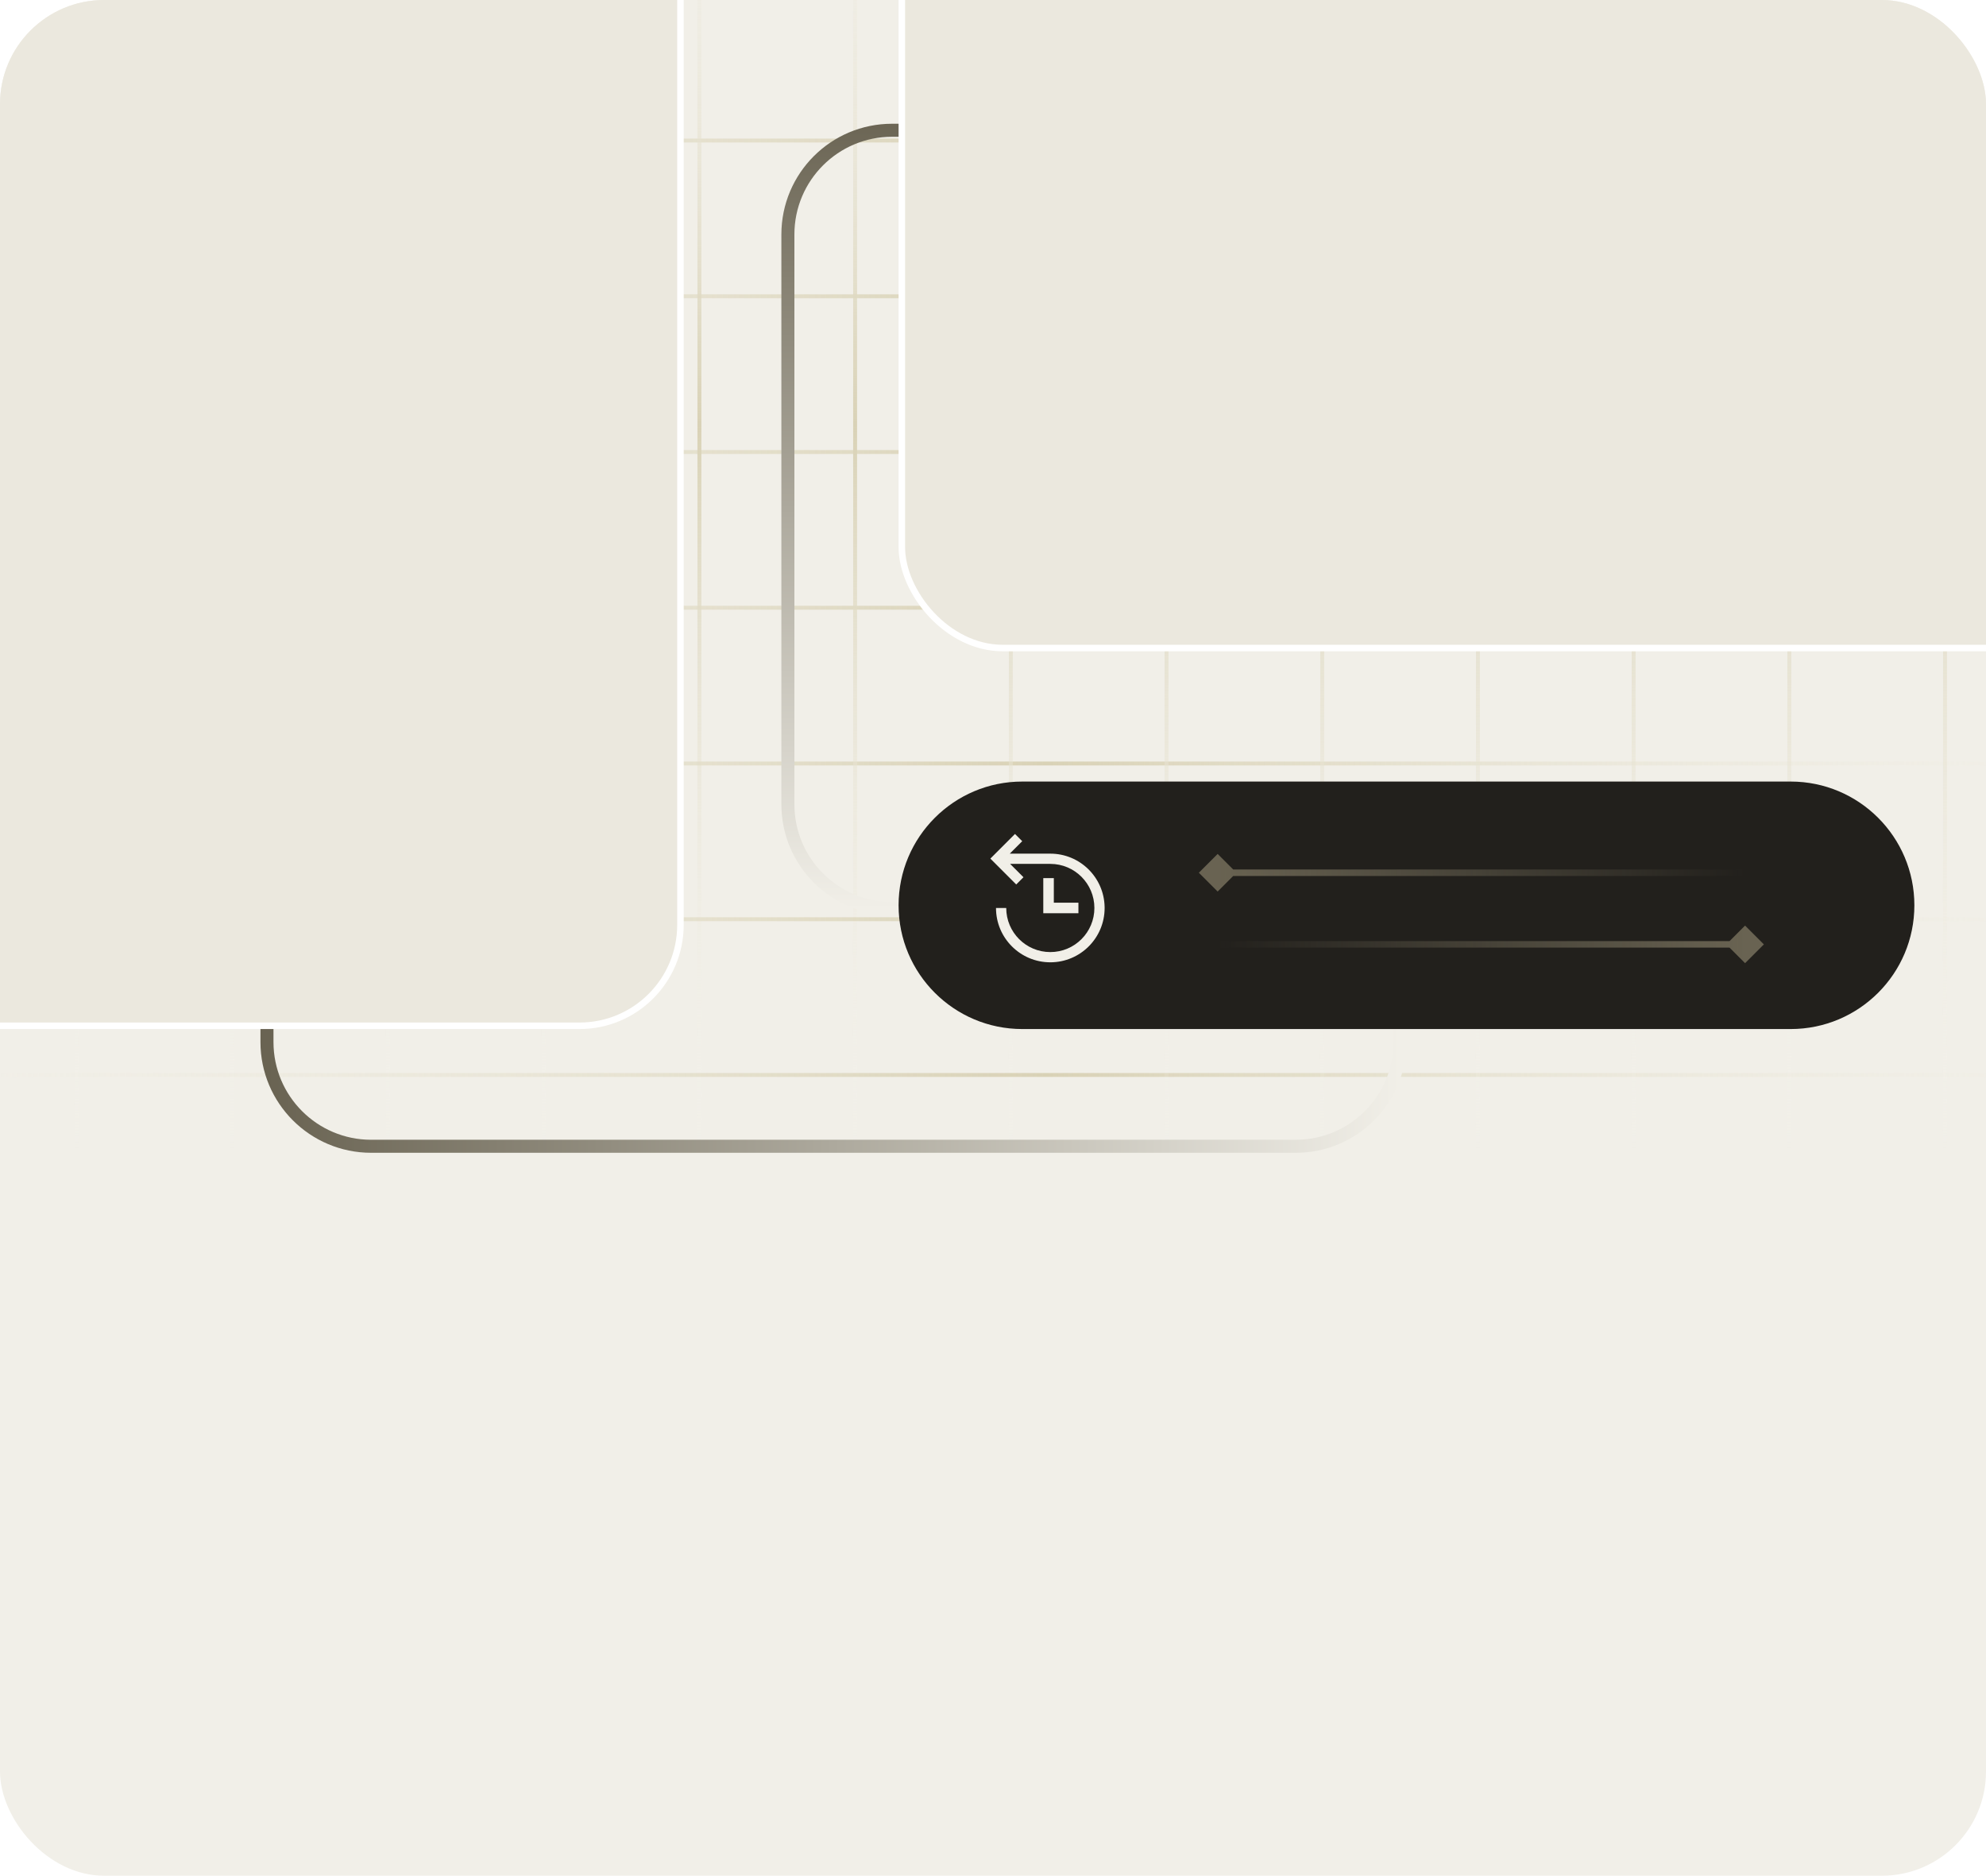 <svg width="305" height="288" viewBox="0 0 305 288" fill="none" xmlns="http://www.w3.org/2000/svg">
<g clip-path="url(#clip0_895_3460)">
<rect width="305" height="288" rx="16" fill="#F1EFE8"/>
<path d="M11.765 -39V177.8" stroke="url(#paint0_linear_895_3460)" stroke-width="0.6" stroke-linecap="round" stroke-linejoin="round"/>
<path d="M357.688 21.576L-52 21.576" stroke="url(#paint1_linear_895_3460)" stroke-width="0.6" stroke-linecap="round" stroke-linejoin="round"/>
<path d="M35.677 -39V177.8" stroke="url(#paint2_linear_895_3460)" stroke-width="0.6" stroke-linecap="round" stroke-linejoin="round"/>
<path d="M357.688 45.489L-52 45.489" stroke="url(#paint3_linear_895_3460)" stroke-width="0.6" stroke-linecap="round" stroke-linejoin="round"/>
<path d="M59.588 -39V177.8" stroke="url(#paint4_linear_895_3460)" stroke-width="0.6" stroke-linecap="round" stroke-linejoin="round"/>
<path d="M357.688 69.4L-52 69.4" stroke="url(#paint5_linear_895_3460)" stroke-width="0.6" stroke-linecap="round" stroke-linejoin="round"/>
<path d="M83.5 -39V177.8" stroke="url(#paint6_linear_895_3460)" stroke-width="0.6" stroke-linecap="round" stroke-linejoin="round"/>
<path d="M357.688 93.312L-52 93.312" stroke="url(#paint7_linear_895_3460)" stroke-width="0.6" stroke-linecap="round" stroke-linejoin="round"/>
<path d="M107.412 -39V177.8" stroke="url(#paint8_linear_895_3460)" stroke-width="0.6" stroke-linecap="round" stroke-linejoin="round"/>
<path d="M357.688 117.225L-52 117.225" stroke="url(#paint9_linear_895_3460)" stroke-width="0.6" stroke-linecap="round" stroke-linejoin="round"/>
<path d="M131.324 -39V177.8" stroke="url(#paint10_linear_895_3460)" stroke-width="0.6" stroke-linecap="round" stroke-linejoin="round"/>
<path d="M357.688 141.135L-52 141.135" stroke="url(#paint11_linear_895_3460)" stroke-width="0.6" stroke-linecap="round" stroke-linejoin="round"/>
<path d="M155.235 -39V177.8" stroke="url(#paint12_linear_895_3460)" stroke-width="0.6" stroke-linecap="round" stroke-linejoin="round"/>
<path d="M357.688 165.047L-52 165.047" stroke="url(#paint13_linear_895_3460)" stroke-width="0.6" stroke-linecap="round" stroke-linejoin="round"/>
<path d="M179.147 -39V177.8" stroke="url(#paint14_linear_895_3460)" stroke-width="0.6" stroke-linecap="round" stroke-linejoin="round"/>
<path d="M203.059 -39V177.8" stroke="url(#paint15_linear_895_3460)" stroke-width="0.6" stroke-linecap="round" stroke-linejoin="round"/>
<path d="M226.971 -39V177.8" stroke="url(#paint16_linear_895_3460)" stroke-width="0.6" stroke-linecap="round" stroke-linejoin="round"/>
<path d="M250.883 -39V177.8" stroke="url(#paint17_linear_895_3460)" stroke-width="0.6" stroke-linecap="round" stroke-linejoin="round"/>
<path d="M274.794 -39V177.8" stroke="url(#paint18_linear_895_3460)" stroke-width="0.6" stroke-linecap="round" stroke-linejoin="round"/>
<path d="M298.706 -39V177.8" stroke="url(#paint19_linear_895_3460)" stroke-width="0.6" stroke-linecap="round" stroke-linejoin="round"/>
<path d="M215 154V160C215 168.837 207.837 176 199 176H57C48.163 176 41 168.837 41 160V151" stroke="url(#paint20_linear_895_3460)" stroke-width="2"/>
<path d="M161.5 139.5H137C128.163 139.5 121 132.337 121 123.5V36C121 27.163 128.163 20 137 20H186" stroke="url(#paint21_linear_895_3460)" stroke-width="2"/>
<rect x="138.5" y="-48.5" width="210" height="148" rx="15.5" fill="#EBE8DE" stroke="white"/>
<rect x="-34.5" y="-15.5" width="139" height="173" rx="15.5" fill="#EBE8DE" stroke="white"/>
<g filter="url(#filter0_di_895_3460)">
<path d="M138 139C138 128.507 146.507 120 157 120H275C285.493 120 294 128.507 294 139C294 149.493 285.493 158 275 158H157C146.507 158 138 149.493 138 139Z" fill="#22201C"/>
</g>
<path d="M184.113 134L187 136.887L189.887 134L187 131.113L184.113 134ZM187 134V134.5H268V134V133.5H187V134Z" fill="url(#paint22_linear_895_3460)"/>
<path d="M270.887 145L268 142.113L265.113 145L268 147.887L270.887 145ZM187 145V145.5H268V145V144.5H187V145Z" fill="url(#paint23_linear_895_3460)"/>
<path d="M157.18 134.691L156.068 135.802L152.095 131.829L155.878 128.047L156.989 129.158L155.076 131.07H161.302C165.853 131.07 169.553 134.716 169.641 139.246L169.643 139.412C169.643 144.019 165.908 147.753 161.302 147.753C156.695 147.753 152.961 144.018 152.961 139.412H154.532C154.532 143.151 157.563 146.182 161.302 146.182C165.041 146.182 168.071 143.151 168.071 139.412C168.071 135.673 165.041 132.642 161.302 132.642L155.13 132.642L157.18 134.691ZM161.842 134.825L161.841 138.602H165.619V140.222H160.222V134.825H161.841H161.842Z" fill="#F1EFE8"/>
</g>
<defs>
<filter id="filter0_di_895_3460" x="103.7" y="85.7" width="224.6" height="106.6" filterUnits="userSpaceOnUse" color-interpolation-filters="sRGB">
<feFlood flood-opacity="0" result="BackgroundImageFix"/>
<feColorMatrix in="SourceAlpha" type="matrix" values="0 0 0 0 0 0 0 0 0 0 0 0 0 0 0 0 0 0 127 0" result="hardAlpha"/>
<feMorphology radius="2" operator="dilate" in="SourceAlpha" result="effect1_dropShadow_895_3460"/>
<feOffset/>
<feGaussianBlur stdDeviation="16.15"/>
<feComposite in2="hardAlpha" operator="out"/>
<feColorMatrix type="matrix" values="0 0 0 0 0.682 0 0 0 0 0.647 0 0 0 0 0.51 0 0 0 1 0"/>
<feBlend mode="normal" in2="BackgroundImageFix" result="effect1_dropShadow_895_3460"/>
<feBlend mode="normal" in="SourceGraphic" in2="effect1_dropShadow_895_3460" result="shape"/>
<feColorMatrix in="SourceAlpha" type="matrix" values="0 0 0 0 0 0 0 0 0 0 0 0 0 0 0 0 0 0 127 0" result="hardAlpha"/>
<feOffset/>
<feGaussianBlur stdDeviation="4"/>
<feComposite in2="hardAlpha" operator="arithmetic" k2="-1" k3="1"/>
<feColorMatrix type="matrix" values="0 0 0 0 0.714 0 0 0 0 0.678 0 0 0 0 0.553 0 0 0 1 0"/>
<feBlend mode="normal" in2="shape" result="effect2_innerShadow_895_3460"/>
</filter>
<linearGradient id="paint0_linear_895_3460" x1="12.265" y1="-39" x2="12.265" y2="177.8" gradientUnits="userSpaceOnUse">
<stop stop-color="#F8F7F3" stop-opacity="0"/>
<stop offset="0.481" stop-color="#D9D2B6"/>
<stop offset="1" stop-color="#F8F7F3" stop-opacity="0"/>
</linearGradient>
<linearGradient id="paint1_linear_895_3460" x1="357.688" y1="22.076" x2="-52" y2="22.076" gradientUnits="userSpaceOnUse">
<stop stop-color="#F8F7F3" stop-opacity="0"/>
<stop offset="0.481" stop-color="#D9D2B6"/>
<stop offset="1" stop-color="#F8F7F3" stop-opacity="0"/>
</linearGradient>
<linearGradient id="paint2_linear_895_3460" x1="36.177" y1="-39" x2="36.177" y2="177.8" gradientUnits="userSpaceOnUse">
<stop stop-color="#F8F7F3" stop-opacity="0"/>
<stop offset="0.481" stop-color="#D9D2B6"/>
<stop offset="1" stop-color="#F8F7F3" stop-opacity="0"/>
</linearGradient>
<linearGradient id="paint3_linear_895_3460" x1="357.688" y1="45.989" x2="-52" y2="45.989" gradientUnits="userSpaceOnUse">
<stop stop-color="#F8F7F3" stop-opacity="0"/>
<stop offset="0.481" stop-color="#D9D2B6"/>
<stop offset="1" stop-color="#F8F7F3" stop-opacity="0"/>
</linearGradient>
<linearGradient id="paint4_linear_895_3460" x1="60.088" y1="-39" x2="60.088" y2="177.8" gradientUnits="userSpaceOnUse">
<stop stop-color="#F8F7F3" stop-opacity="0"/>
<stop offset="0.481" stop-color="#D9D2B6"/>
<stop offset="1" stop-color="#F8F7F3" stop-opacity="0"/>
</linearGradient>
<linearGradient id="paint5_linear_895_3460" x1="357.688" y1="69.9" x2="-52" y2="69.9" gradientUnits="userSpaceOnUse">
<stop stop-color="#F8F7F3" stop-opacity="0"/>
<stop offset="0.481" stop-color="#D9D2B6"/>
<stop offset="1" stop-color="#F8F7F3" stop-opacity="0"/>
</linearGradient>
<linearGradient id="paint6_linear_895_3460" x1="84" y1="-39" x2="84" y2="177.8" gradientUnits="userSpaceOnUse">
<stop stop-color="#F8F7F3" stop-opacity="0"/>
<stop offset="0.481" stop-color="#D9D2B6"/>
<stop offset="1" stop-color="#F8F7F3" stop-opacity="0"/>
</linearGradient>
<linearGradient id="paint7_linear_895_3460" x1="357.688" y1="93.812" x2="-52" y2="93.812" gradientUnits="userSpaceOnUse">
<stop stop-color="#F8F7F3" stop-opacity="0"/>
<stop offset="0.481" stop-color="#D9D2B6"/>
<stop offset="1" stop-color="#F8F7F3" stop-opacity="0"/>
</linearGradient>
<linearGradient id="paint8_linear_895_3460" x1="107.912" y1="-39" x2="107.912" y2="177.8" gradientUnits="userSpaceOnUse">
<stop stop-color="#F8F7F3" stop-opacity="0"/>
<stop offset="0.481" stop-color="#D9D2B6"/>
<stop offset="1" stop-color="#F8F7F3" stop-opacity="0"/>
</linearGradient>
<linearGradient id="paint9_linear_895_3460" x1="357.688" y1="117.725" x2="-52" y2="117.725" gradientUnits="userSpaceOnUse">
<stop stop-color="#F8F7F3" stop-opacity="0"/>
<stop offset="0.481" stop-color="#D9D2B6"/>
<stop offset="1" stop-color="#F8F7F3" stop-opacity="0"/>
</linearGradient>
<linearGradient id="paint10_linear_895_3460" x1="131.824" y1="-39" x2="131.824" y2="177.8" gradientUnits="userSpaceOnUse">
<stop stop-color="#F8F7F3" stop-opacity="0"/>
<stop offset="0.481" stop-color="#D9D2B6"/>
<stop offset="1" stop-color="#F8F7F3" stop-opacity="0"/>
</linearGradient>
<linearGradient id="paint11_linear_895_3460" x1="357.688" y1="141.635" x2="-52" y2="141.635" gradientUnits="userSpaceOnUse">
<stop stop-color="#F8F7F3" stop-opacity="0"/>
<stop offset="0.481" stop-color="#D9D2B6"/>
<stop offset="1" stop-color="#F8F7F3" stop-opacity="0"/>
</linearGradient>
<linearGradient id="paint12_linear_895_3460" x1="155.735" y1="-39" x2="155.735" y2="177.8" gradientUnits="userSpaceOnUse">
<stop stop-color="#F8F7F3" stop-opacity="0"/>
<stop offset="0.481" stop-color="#D9D2B6"/>
<stop offset="1" stop-color="#F8F7F3" stop-opacity="0"/>
</linearGradient>
<linearGradient id="paint13_linear_895_3460" x1="357.688" y1="165.547" x2="-52" y2="165.547" gradientUnits="userSpaceOnUse">
<stop stop-color="#F8F7F3" stop-opacity="0"/>
<stop offset="0.481" stop-color="#D9D2B6"/>
<stop offset="1" stop-color="#F8F7F3" stop-opacity="0"/>
</linearGradient>
<linearGradient id="paint14_linear_895_3460" x1="179.647" y1="-39" x2="179.647" y2="177.8" gradientUnits="userSpaceOnUse">
<stop stop-color="#F8F7F3" stop-opacity="0"/>
<stop offset="0.481" stop-color="#D9D2B6"/>
<stop offset="1" stop-color="#F8F7F3" stop-opacity="0"/>
</linearGradient>
<linearGradient id="paint15_linear_895_3460" x1="203.559" y1="-39" x2="203.559" y2="177.8" gradientUnits="userSpaceOnUse">
<stop stop-color="#F8F7F3" stop-opacity="0"/>
<stop offset="0.481" stop-color="#D9D2B6"/>
<stop offset="1" stop-color="#F8F7F3" stop-opacity="0"/>
</linearGradient>
<linearGradient id="paint16_linear_895_3460" x1="227.471" y1="-39" x2="227.471" y2="177.8" gradientUnits="userSpaceOnUse">
<stop stop-color="#F8F7F3" stop-opacity="0"/>
<stop offset="0.481" stop-color="#D9D2B6"/>
<stop offset="1" stop-color="#F8F7F3" stop-opacity="0"/>
</linearGradient>
<linearGradient id="paint17_linear_895_3460" x1="251.383" y1="-39" x2="251.383" y2="177.8" gradientUnits="userSpaceOnUse">
<stop stop-color="#F8F7F3" stop-opacity="0"/>
<stop offset="0.481" stop-color="#D9D2B6"/>
<stop offset="1" stop-color="#F8F7F3" stop-opacity="0"/>
</linearGradient>
<linearGradient id="paint18_linear_895_3460" x1="275.294" y1="-39" x2="275.294" y2="177.8" gradientUnits="userSpaceOnUse">
<stop stop-color="#F8F7F3" stop-opacity="0"/>
<stop offset="0.481" stop-color="#D9D2B6"/>
<stop offset="1" stop-color="#F8F7F3" stop-opacity="0"/>
</linearGradient>
<linearGradient id="paint19_linear_895_3460" x1="299.206" y1="-39" x2="299.206" y2="177.8" gradientUnits="userSpaceOnUse">
<stop stop-color="#F8F7F3" stop-opacity="0"/>
<stop offset="0.481" stop-color="#D9D2B6"/>
<stop offset="1" stop-color="#F8F7F3" stop-opacity="0"/>
</linearGradient>
<linearGradient id="paint20_linear_895_3460" x1="41" y1="152.688" x2="215" y2="152.682" gradientUnits="userSpaceOnUse">
<stop stop-color="#696352"/>
<stop offset="1" stop-color="#F1EFE8"/>
</linearGradient>
<linearGradient id="paint21_linear_895_3460" x1="115.251" y1="16.732" x2="115.251" y2="139.5" gradientUnits="userSpaceOnUse">
<stop stop-color="#696352"/>
<stop offset="1" stop-color="#F1EFE8"/>
</linearGradient>
<linearGradient id="paint22_linear_895_3460" x1="187" y1="134.068" x2="268" y2="134.031" gradientUnits="userSpaceOnUse">
<stop stop-color="#696352"/>
<stop offset="1" stop-color="#696352" stop-opacity="0"/>
</linearGradient>
<linearGradient id="paint23_linear_895_3460" x1="187" y1="145.068" x2="268" y2="145.031" gradientUnits="userSpaceOnUse">
<stop stop-color="#696352" stop-opacity="0"/>
<stop offset="1" stop-color="#696352"/>
</linearGradient>
<clipPath id="clip0_895_3460">
<rect width="305" height="288" rx="16" fill="white"/>
</clipPath>
</defs>
</svg>
